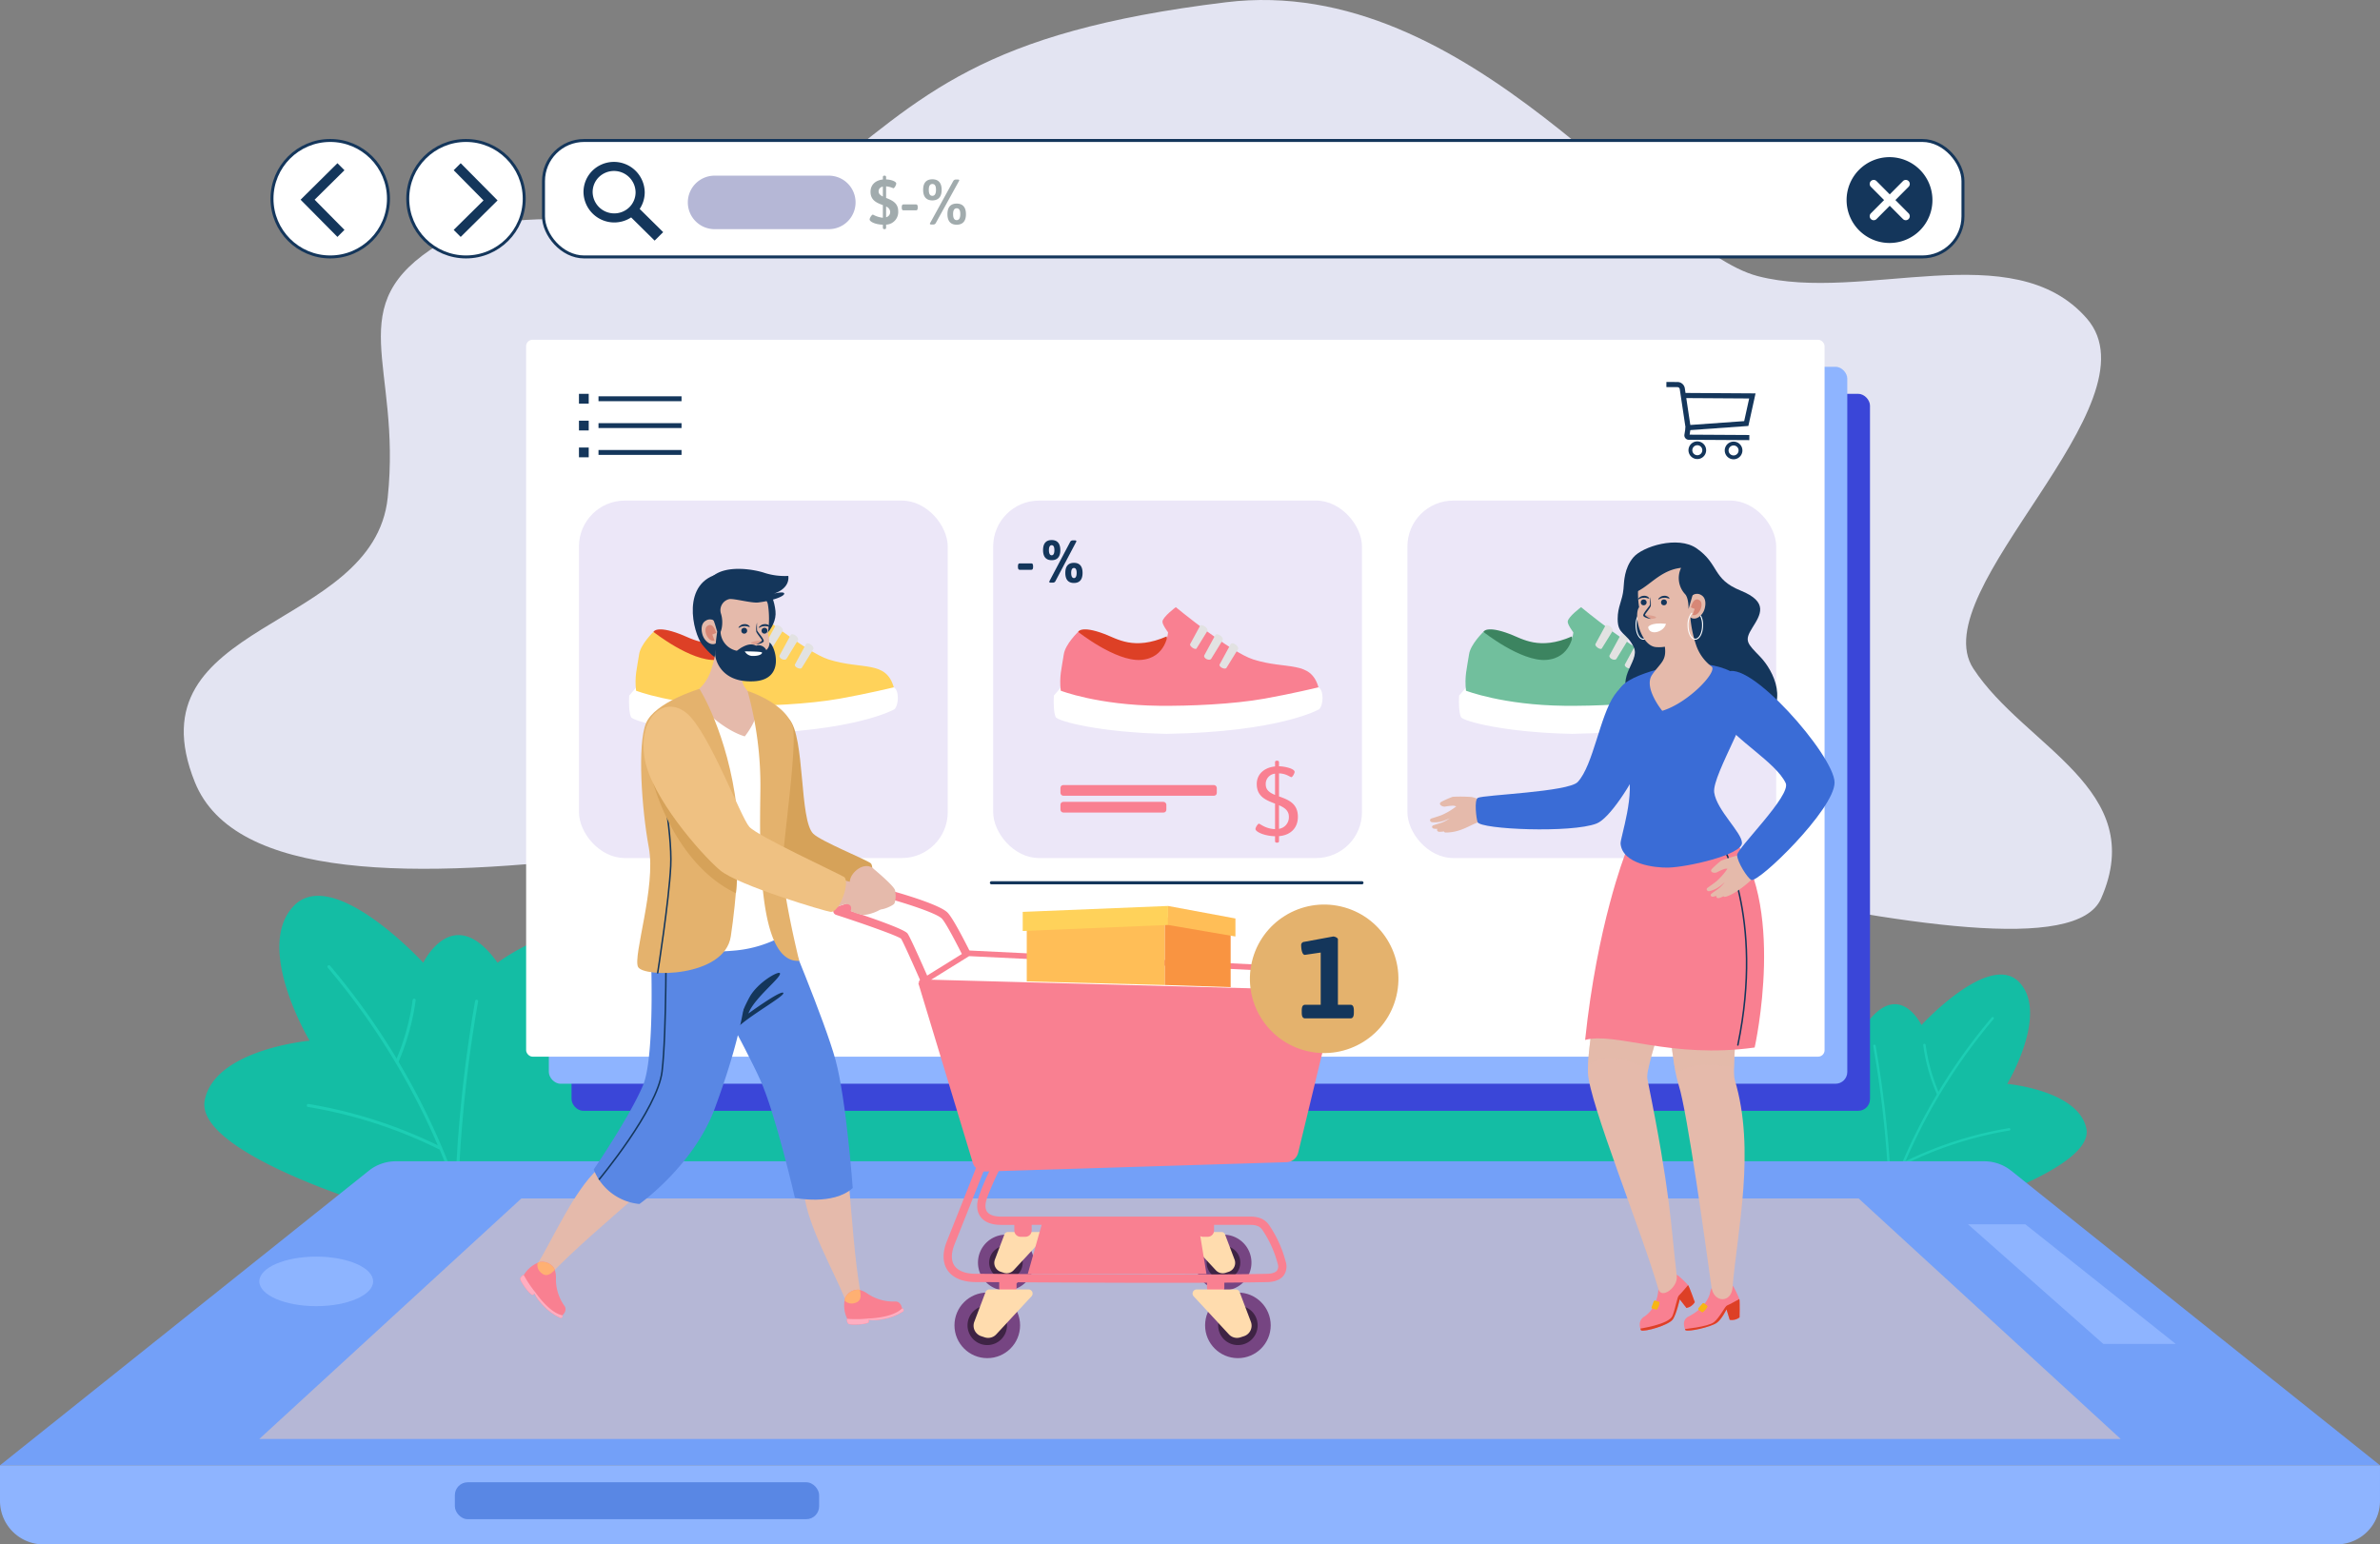 <svg xmlns="http://www.w3.org/2000/svg" xmlns:xlink="http://www.w3.org/1999/xlink" width="783.824" height="508.674" viewBox="0 0 783.824 508.674"><rect x="0" y="0" width="783.824" height="508.674" fill="#808080" stroke="none"/><defs><clipPath id="a"><path d="M289.945,377.774a9.818,9.818,0,0,0,.725,6.818c-.318.143-.079,1.445.494,1.721.674.326,5.548.246,6.538-.527a1.05,1.05,0,0,0-.032-.874s1.22.462,4.688-.192a17.629,17.629,0,0,0,6.674-2.514c.41-.259.125-1.184-.334-1.034,0,0-.3-2.407-2.311-2.276a15.135,15.135,0,0,1-9.194-2.689,7.606,7.606,0,0,0-2.743-1.192A4.674,4.674,0,0,0,289.945,377.774Z" transform="translate(-289.646 -375.011)" fill="#ed0c37"/></clipPath><clipPath id="b"><path d="M216.186,368.185a9.818,9.818,0,0,0-5.321,4.325c-.292-.188-1.254.722-1.174,1.352.095.743,2.819,4.786,4.007,5.195a1.049,1.049,0,0,0,.715-.5s.278,1.276,2.717,3.826a17.627,17.627,0,0,0,5.746,4.226c.439.2,1.061-.54.685-.845,0,0,1.856-1.561.648-3.178a15.146,15.146,0,0,1-2.758-9.172,7.592,7.592,0,0,0-.5-2.95A4.677,4.677,0,0,0,216.186,368.185Z" transform="translate(-209.685 -368.096)" fill="#ed0c37"/></clipPath><clipPath id="c"><path d="M498.745,371.749a37.643,37.643,0,0,1,3.186,3.066c.452.668,2.21,5.635,2.21,5.635a4.237,4.237,0,0,1-2.746,1.9l-2.212-2.847s-1.133,4.978-2.275,6.594c-1.381,1.953-9.3,4.207-10.485,3.613,0,0-1.456-2.9,1.026-4.493,4.583-2.938,4.7-9.1,4.7-9.1A4.314,4.314,0,0,1,498.745,371.749Z" transform="translate(-485.998 -371.059)" fill="#fd6141"/></clipPath><clipPath id="d"><path d="M513.278,374.764a37.542,37.542,0,0,1,1.888,4c.184.785.061,6.051.061,6.051a4.223,4.223,0,0,1-3.24.8l-1.057-3.448s-1.629,3.367-3.272,4.471c-1.986,1.334-9.057,2.972-10.247,2.387,0,0-1.63-3.154.993-4.5,6.569-3.369,7.151-8.025,7.151-8.025A4.315,4.315,0,0,1,513.278,374.764Z" transform="translate(-496.912 -373)" fill="#fd6141"/></clipPath></defs><g transform="translate(-81.289 -56.66)"><g transform="translate(148.574 351.721)"><path d="M751.562,354.542c-2.465-12.7-26.076-14.817-26.076-14.817S739.28,316.72,729.5,306.3s-32.263,14.049-32.263,14.049-7.423-15.461-18.463,0c0,0-18.4-14.048-34.306-6.828-11.365,5.159-9.689,18.782-7.8,26.15H324.216a7.7,7.7,0,0,0-1.006-1.576c-10.553-12.738-41.163-6.181-41.163-6.181s12.784-31.569-8.3-41.138-45.456,9.047-45.456,9.047c-14.627-20.486-24.463,0-24.463,0s-29.787-32.421-42.75-18.615S166.4,325.5,166.4,325.5s-31.282,2.8-34.549,19.632,54.122,34.3,54.122,34.3l524.742,1S754.027,367.244,751.562,354.542Z" transform="translate(-131.714 -277.788)" fill="#14bda4"/><g transform="translate(34.242 23.345)"><path d="M204.553,368.628a234.653,234.653,0,0,0-42.075-73.344" transform="translate(-155.67 -295.284)" fill="none" stroke="#1dceb4" stroke-linecap="round" stroke-linejoin="round" stroke-width="0.997"/><path d="M194,366.739a456.493,456.493,0,0,1,6.568-62.937" transform="translate(-145.131 -292.436)" fill="none" stroke="#1dceb4" stroke-linecap="round" stroke-linejoin="round" stroke-width="0.997"/><path d="M200.582,343.49a154.121,154.121,0,0,0-43.206-13.955" transform="translate(-157.376 -283.832)" fill="none" stroke="#1dceb4" stroke-linecap="round" stroke-linejoin="round" stroke-width="0.997"/><path d="M179.345,323.545a77.239,77.239,0,0,0,5.562-20.01" transform="translate(-150.031 -292.525)" fill="none" stroke="#1dceb4" stroke-linecap="round" stroke-linejoin="round" stroke-width="0.997"/></g><g transform="translate(550.04 40.313)"><path d="M547.864,366.721A187.842,187.842,0,0,1,581.55,308" transform="translate(-542.616 -308)" fill="none" stroke="#1dceb4" stroke-linecap="round" stroke-linejoin="round" stroke-width="0.798"/><path d="M549.188,365.208a365.5,365.5,0,0,0-5.257-50.389" transform="translate(-543.931 -305.72)" fill="none" stroke="#1dceb4" stroke-linecap="round" stroke-linejoin="round" stroke-width="0.798"/><path d="M551.27,346.594a123.416,123.416,0,0,1,34.591-11.172" transform="translate(-541.477 -298.832)" fill="none" stroke="#1dceb4" stroke-linecap="round" stroke-linejoin="round" stroke-width="0.798"/><path d="M560.721,330.626a61.834,61.834,0,0,1-4.453-16.02" transform="translate(-539.806 -305.791)" fill="none" stroke="#1dceb4" stroke-linecap="round" stroke-linejoin="round" stroke-width="0.798"/></g></g><g transform="translate(141.81 56.66)"><path d="M449.987,314.25c-79.911-1.257-293.625,64.9-319.7,0-21.487-53.481,58.853-49.38,63.523-93.662s-16.246-63.141,17.1-83.642,87.687,7.962,123.572-20.5,54.616-49.2,135.4-59.042,140.569,81.183,175.134,90.2,84.074-13.94,108.364,13.94S699.2,251.127,716.015,276.859,774,316.53,758.088,352.612,527.77,315.474,449.987,314.25Z" transform="translate(-126.646 -56.66)" fill="#e3e4f2"/></g><g transform="translate(254.562 168.561)"><rect width="427.629" height="236.132" rx="3.855" transform="translate(14.957 17.825)" fill="#3a46d8"/><rect width="427.629" height="236.132" rx="3.855" transform="translate(7.478 8.912)" fill="#8eb4ff"/><rect width="427.629" height="236.132" rx="2.124" fill="#fff"/><path d="M230.622,156.293H257.97v-1.608H230.622Zm-6.436.8H227.4v-3.217h-3.217Zm6.436,8.043H257.97v-1.608H230.622Zm-6.436.8H227.4v-3.217h-3.217Zm6.436,8.045H257.97v-1.609H230.622Zm-6.436.8H227.4v-3.218h-3.217Z" transform="translate(-206.785 -136.056)" fill="#14365b" fill-rule="evenodd"/><rect width="121.451" height="117.737" rx="15.112" transform="translate(17.401 52.976)" fill="#ece7f8"/><rect width="121.451" height="117.737" rx="15.112" transform="translate(153.822 52.976)" fill="#ece7f8"/><rect width="121.451" height="117.737" rx="15.112" transform="translate(290.244 52.976)" fill="#ece7f8"/><g transform="translate(375.526 13.905)"><path d="M499.025,166.9l-2.042-13.6a.758.758,0,0,0-.75-.65l-3.657-.023.011-1.688,3.657.023a2.44,2.44,0,0,1,2.409,2.088l.227,1.512,23.068.145-2.368,10.727Zm.109-10.648,1.328,8.855,17.74-1.266,1.647-7.458Z" transform="translate(-492.576 -150.943)" fill="#14365b"/><g transform="translate(5.924 14.929)"><path d="M518.406,166.364l-19.935-.116a1.462,1.462,0,0,1-1.436-1.7l.391-2.419,1.667.27-.35,2.16,19.674.115Z" transform="translate(-497.016 -162.131)" fill="#14365b"/></g><path d="M503.06,168.377a2.276,2.276,0,1,1-2.262-2.29A2.276,2.276,0,0,1,503.06,168.377Z" transform="translate(-490.593 -145.88)" fill="none" stroke="#14365b" stroke-miterlimit="10" stroke-width="1.265"/><path d="M512.01,168.434a2.276,2.276,0,1,1-2.26-2.291A2.276,2.276,0,0,1,512.01,168.434Z" transform="translate(-487.6 -145.861)" fill="none" stroke="#14365b" stroke-miterlimit="10" stroke-width="1.265"/></g><line x2="122.035" transform="translate(153.238 178.857)" stroke-width="1.024" stroke="#14365b" stroke-linecap="round" stroke-linejoin="round" fill="#fff"/><g transform="translate(173.744 88.083)"><path d="M347.388,212.834s.89-2.252,8.684.706c4.227,1.6,9.735,5.479,20.457.8,0,0,3.266,10.84-10.4,9.893S347.388,212.834,347.388,212.834Z" transform="translate(-339.337 -204.703)" fill="#dd4026"/><path d="M425.4,225.994l3.164.834c1.8.954,1.7,5.738.22,7.216,0,0-12.779,7.471-50.2,8.1-21.524-.414-35.91-4.094-36.576-5.556s-.725-4.732-.592-7.044l4.058-4.728Z" transform="translate(-341.354 -200.422)" fill="#fff"/><path d="M348.864,214.665s-4.218,4.046-4.717,7.38c-.719,4.79-1.528,7.165-1.011,12,0,0,12.136,4.732,32.357,4.968,9.98.116,24.3-.488,34.774-2.355,8.915-1.589,17.752-3.719,17.752-3.719-2.574-9.012-10.363-5.666-21.462-9.18-7.55-2.39-25.526-17.226-25.526-17.226s-4.166,3.093-4.391,4.681c-.143,1,1.84,3.612,1.84,3.612s-.5,8.52-9,9.086C361.2,224.463,348.864,214.665,348.864,214.665Z" transform="translate(-340.813 -206.535)" fill="#f98091"/><path d="M428.546,226.325a48.732,48.732,0,0,1-16.51,6.446c-10.014,1.941-26.372,2.589-36.565,2.2-11.267-.43-34.074-5.928-34.074-5.928" transform="translate(-341.34 -199.918)" fill="none"/><path d="M380.635,213.026l-3.472,5.61c-.476.662-2.557-.834-2.08-1.5l3.217-5.919C378.994,210.324,381.329,212.13,380.635,213.026Z" transform="translate(-330.101 -205.05)" fill="#e2e2e2"/><path d="M384.526,215.261l-3.649,5.949c-.444,1-2.779-.039-2.335-1.038l3.649-6.716C382.884,212.558,385.219,214.365,384.526,215.261Z" transform="translate(-328.94 -204.302)" fill="#e2e2e2"/><path d="M388.31,217.5l-3.695,5.978c-.394.843-2.683-.223-2.29-1.067l3.649-6.716C386.669,214.794,389,216.6,388.31,217.5Z" transform="translate(-327.671 -203.555)" fill="#e2e2e2"/></g><g transform="translate(33.881 88.083)"><path d="M242.57,212.834s.89-2.252,8.684.706c4.227,1.6,9.735,5.479,20.457.8,0,0,3.266,10.84-10.4,9.893S242.57,212.834,242.57,212.834Z" transform="translate(-234.519 -204.703)" fill="#dd4026"/><path d="M320.578,225.994l3.164.834c1.8.954,1.7,5.738.22,7.216,0,0-12.779,7.471-50.2,8.1-21.524-.414-35.91-4.094-36.574-5.556s-.726-4.732-.594-7.044l4.058-4.728Z" transform="translate(-236.536 -200.422)" fill="#fff"/><path d="M244.046,214.665s-4.218,4.046-4.717,7.38c-.719,4.79-1.528,7.165-1.011,12,0,0,12.136,4.732,32.357,4.968,9.98.116,24.3-.488,34.774-2.355,8.915-1.589,17.752-3.719,17.752-3.719-2.574-9.012-10.363-5.666-21.462-9.18-7.55-2.39-25.525-17.226-25.525-17.226s-4.167,3.093-4.393,4.681c-.143,1,1.84,3.612,1.84,3.612s-.5,8.52-9,9.086C256.381,224.463,244.046,214.665,244.046,214.665Z" transform="translate(-235.995 -206.535)" fill="#ffd25a"/><path d="M323.728,226.325a48.732,48.732,0,0,1-16.51,6.446c-10.013,1.941-26.372,2.589-36.565,2.2-11.267-.43-34.074-5.928-34.074-5.928" transform="translate(-236.522 -199.918)" fill="none"/><path d="M275.817,213.026l-3.472,5.61c-.476.662-2.557-.834-2.08-1.5l3.217-5.919C274.176,210.324,276.511,212.13,275.817,213.026Z" transform="translate(-225.283 -205.05)" fill="#e2e2e2"/><path d="M279.708,215.261l-3.649,5.949c-.444,1-2.779-.039-2.335-1.038l3.649-6.716C278.066,212.558,280.4,214.365,279.708,215.261Z" transform="translate(-224.122 -204.302)" fill="#e2e2e2"/><path d="M283.492,217.5l-3.695,5.978c-.394.843-2.683-.223-2.29-1.067l3.649-6.716C281.851,214.794,284.186,216.6,283.492,217.5Z" transform="translate(-222.853 -203.555)" fill="#e2e2e2"/><path d="M266.5,215.131a1.328,1.328,0,0,1,2.647.109L268.1,225.2c0,1.438-1.509,1.438-1.51,0Z" transform="translate(-226.518 -204.054)" fill="#e2e2e2"/></g><g transform="translate(307.212 88.083)"><path d="M447.412,212.834s.891-2.252,8.684.706c4.227,1.6,9.737,5.479,20.457.8,0,0,3.266,10.84-10.4,9.893S447.412,212.834,447.412,212.834Z" transform="translate(-439.362 -204.703)" fill="#3c8460"/><path d="M525.421,225.994l3.162.834c1.8.954,1.7,5.738.22,7.216,0,0-12.779,7.471-50.2,8.1-21.526-.414-35.911-4.094-36.576-5.556s-.725-4.732-.592-7.044l4.058-4.728Z" transform="translate(-441.379 -200.422)" fill="#fff"/><path d="M448.888,214.665s-4.216,4.046-4.717,7.38c-.718,4.79-1.528,7.165-1.012,12,0,0,12.136,4.732,32.357,4.968,9.981.116,24.3-.488,34.774-2.355,8.916-1.589,17.752-3.719,17.752-3.719-2.574-9.012-10.361-5.666-21.46-9.18-7.55-2.39-25.526-17.226-25.526-17.226s-4.167,3.093-4.393,4.681c-.143,1,1.84,3.612,1.84,3.612s-.5,8.52-9,9.086C461.223,224.463,448.888,214.665,448.888,214.665Z" transform="translate(-440.839 -206.535)" fill="#71bf9d"/><path d="M528.57,226.325a48.732,48.732,0,0,1-16.509,6.446c-10.014,1.941-26.372,2.589-36.566,2.2-11.267-.43-34.073-5.928-34.073-5.928" transform="translate(-441.365 -199.918)" fill="none"/><path d="M480.659,213.026l-3.472,5.61c-.476.662-2.555-.834-2.08-1.5l3.217-5.919C479.017,210.324,481.353,212.13,480.659,213.026Z" transform="translate(-430.126 -205.05)" fill="#e2e2e2"/><path d="M484.551,215.261,480.9,221.21c-.444,1-2.778-.039-2.334-1.038l3.648-6.716C482.908,212.558,485.244,214.365,484.551,215.261Z" transform="translate(-428.965 -204.302)" fill="#e2e2e2"/><path d="M488.334,217.5l-3.695,5.978c-.394.843-2.683-.223-2.29-1.067L486,215.691C486.693,214.794,489.028,216.6,488.334,217.5Z" transform="translate(-427.696 -203.555)" fill="#e2e2e2"/></g><g transform="translate(161.968 65.975)"><path d="M337.527,196.71v.137c0,.691-.171.987-.568.987H333.1c-.4,0-.567-.3-.567-.987v-.137c0-.691.169-.987.567-.987h3.863C337.357,195.723,337.527,196.019,337.527,196.71Z" transform="translate(-332.529 -188.041)" fill="#14365b"/><path d="M344.415,193.283c0,2.745-1.516,3.317-2.841,3.317s-2.841-.572-2.841-3.317,1.516-3.317,2.841-3.317S344.415,190.538,344.415,193.283Zm-3.749,0c0,.77.171,1.7.909,1.7s.89-.929.89-1.7-.152-1.62-.89-1.62S340.665,192.513,340.665,193.283Zm9.031-2.922a.813.813,0,0,1-.093.276l-6.76,12.8a.889.889,0,0,1-.834.552h-.833c-.264,0-.4-.119-.4-.256a.754.754,0,0,1,.095-.3l6.76-12.8a.887.887,0,0,1,.834-.552h.833C349.565,190.085,349.7,190.2,349.7,190.361Zm2.046,10.427c0,2.745-1.514,3.317-2.839,3.317s-2.841-.572-2.841-3.317,1.514-3.318,2.841-3.318S351.742,198.043,351.742,200.788Zm-3.748,0c0,.77.169,1.7.909,1.7s.89-.927.89-1.7-.152-1.62-.89-1.62S347.993,200.016,347.993,200.788Z" transform="translate(-330.455 -189.966)" fill="#14365b"/></g><g transform="translate(175.974 138.661)"><g transform="translate(64.226)"><path d="M398.908,244.961v1.3c1.856.032,5.145.781,5.145,1.856,0,.488-.717,1.725-1.042,1.725-.488,0-1.661-1.173-4.1-1.237v7.586c2.9,1.042,6.219,2.214,6.219,6.706,0,3.712-2.41,6.057-6.219,6.382v1.628c0,.358-.195.52-.651.52s-.651-.163-.651-.52v-1.6c-3.679-.1-6.446-1.5-6.446-2.376,0-.52.782-1.757,1.14-1.757.391,0,2.148,1.692,5.307,1.791v-8.4c-2.865-1.106-6.023-2.247-6.023-6.446,0-3.19,2.344-5.405,6.023-5.8v-1.368c0-.359.2-.522.651-.522S398.908,244.6,398.908,244.961Zm-4.362,7.292c0,1.856,1.334,2.735,3.06,3.452v-7A3.365,3.365,0,0,0,394.546,252.253Zm4.362,14.619a3.867,3.867,0,0,0,3.256-3.972c0-2.051-1.465-3.028-3.256-3.81Z" transform="translate(-391.159 -244.439)" fill="#f98091"/></g><rect width="51.489" height="3.524" rx="0.93" transform="translate(0 8.008)" fill="#f98091"/><rect width="34.879" height="3.524" rx="0.93" transform="translate(0 13.544)" fill="#f98091"/></g></g><g transform="translate(81.289 439.151)"><path d="M865.113,443.447H81.289L202.831,346.36a14.2,14.2,0,0,1,8.845-3.049h523.05a14.2,14.2,0,0,1,8.845,3.049Z" transform="translate(-81.289 -343.311)" fill="#73a0f8"/><path d="M758.307,431.7H145.295L231.6,352.481H672Z" transform="translate(-59.889 -340.245)" fill="#b5b7d6"/><path d="M0,0H783.823a0,0,0,0,1,0,0V11.731a14.316,14.316,0,0,1-14.316,14.316H14.316A14.316,14.316,0,0,1,0,11.731V0A0,0,0,0,1,0,0Z" transform="translate(0 100.136)" fill="#8eb4ff"/><rect width="119.967" height="12.155" rx="4.24" transform="translate(149.803 105.726)" fill="#5987e4"/><g transform="translate(648.137 20.754)"><path d="M567.023,358.865l44.545,39.386h23.85L585.91,358.865Z" transform="translate(-567.023 -358.865)" fill="#8eb4ff"/></g><ellipse cx="18.741" cy="8.158" rx="18.741" ry="8.158" transform="translate(85.406 31.398)" fill="#8db4ff"/></g><g transform="translate(170.868 101.961)"><g transform="translate(0 0.965)"><rect width="467.48" height="38.358" rx="13.382" transform="translate(89.417 0)" fill="#fff" stroke="#14365b" stroke-miterlimit="10" stroke-width="0.974"/><g transform="translate(196.825 11.591)"><path d="M301.354,100.544v.711c1.7.063,3.332.691,3.332,1.341,0,.482-.566,1.572-.965,1.572a7.311,7.311,0,0,0-2.367-.628v3.812c1.8.734,3.98,1.572,3.98,4.358a4.14,4.14,0,0,1-3.98,4.442v.963c0,.378-.167.524-.5.524-.4,0-.567-.147-.567-.524v-.942c-2.7-.084-4.357-1.069-4.357-1.719,0-.544.733-1.613,1.089-1.613a8.58,8.58,0,0,0,3.268,1.047v-4.168c-1.843-.693-4.064-1.488-4.064-4.379,0-2.493,1.824-3.814,4.064-4.064v-.733c0-.378.168-.524.524-.524C301.188,100.02,301.354,100.167,301.354,100.544Zm-2.471,4.65c0,.817.586,1.3,1.4,1.7v-3.248A1.551,1.551,0,0,0,298.883,105.195Zm2.471,8.528a1.769,1.769,0,0,0,1.341-1.76,1.964,1.964,0,0,0-1.341-1.76Z" transform="translate(-295.929 -100.02)" fill="#a1abad"/><path d="M309.117,108.018v.167c0,.63-.168.881-.544.881H304.4c-.376,0-.544-.251-.544-.881v-.167c0-.628.168-.9.544-.9h4.17C308.948,107.117,309.117,107.389,309.117,108.018Z" transform="translate(-293.278 -97.647)" fill="#a1abad"/><path d="M315.231,104.392c0,2.87-1.655,3.477-3.058,3.477s-3.038-.607-3.038-3.477,1.613-3.477,3.038-3.477C313.576,100.915,315.231,101.522,315.231,104.392Zm-4.231,0c0,.881.167,1.969,1.173,1.969s1.194-1.089,1.194-1.969-.147-1.927-1.194-1.927C311.166,102.466,311,103.513,311,104.392Zm10.036-3.142a.592.592,0,0,1-.105.252l-7.606,13.785a.916.916,0,0,1-.879.524h-.628c-.294,0-.462-.105-.462-.252a.65.65,0,0,1,.105-.272l7.584-13.785a.95.95,0,0,1,.9-.5h.628C320.867,101,321.035,101.1,321.035,101.25Zm2.2,11.146c0,2.892-1.655,3.479-3.058,3.479s-3.038-.587-3.038-3.479c0-2.87,1.613-3.477,3.038-3.477C321.579,108.918,323.234,109.526,323.234,112.4Zm-4.233,0c0,.881.168,1.97,1.174,1.97s1.194-1.089,1.194-1.97c0-.858-.147-1.927-1.194-1.927C319.17,110.469,319,111.538,319,112.4Z" transform="translate(-291.514 -99.721)" fill="#a1abad"/></g><path d="M297.489,117.64H259.867a8.81,8.81,0,0,1-8.811-8.811h0a8.81,8.81,0,0,1,8.811-8.809h37.622a8.81,8.81,0,0,1,8.809,8.809h0A8.81,8.81,0,0,1,297.489,117.64Z" transform="translate(-114.107 -88.429)" fill="#b5b7d6"/><circle cx="19.179" cy="19.179" r="19.179" transform="translate(0 0)" fill="#fff" stroke="#14365b" stroke-miterlimit="10" stroke-width="0.974"/><circle cx="19.179" cy="19.179" r="19.179" transform="translate(44.708)" fill="#fff" stroke="#14365b" stroke-miterlimit="10" stroke-width="0.974"/></g><path d="M167.616,96.947l-12.137,12.022,12.137,12.253,2.312-2.312-9.826-9.941,9.826-9.71Z" transform="translate(-146.063 -88.492)" fill="#14365b"/><path d="M195.578,121.222,207.716,109.2,195.578,96.947l-2.312,2.312,9.825,9.941-9.825,9.71Z" transform="translate(-133.429 -88.492)" fill="#14365b"/><path d="M251.546,119.759l-7.734-7.643a9.851,9.851,0,0,0,1.657-5.487,10.138,10.138,0,0,0-17.234-7.108,9.879,9.879,0,0,0-2.928,7.044,10.142,10.142,0,0,0,10.113,10.006h.041A10.122,10.122,0,0,0,241,114.906l7.73,7.642Zm-9.087-13.131a6.918,6.918,0,0,1-2.048,4.922,7.1,7.1,0,0,1-4.962,2.032h-.031a7.117,7.117,0,0,1-7.1-7.016,6.906,6.906,0,0,1,2.047-4.922,7.116,7.116,0,0,1,12.094,4.984Z" transform="translate(-122.717 -88.6)" fill="#14365b"/><path d="M549.367,109.585l-4.349,4.373a1.331,1.331,0,0,0,0,1.875,1.313,1.313,0,0,0,1.864,0l4.349-4.373,4.349,4.373a1.313,1.313,0,0,0,1.864,0,1.33,1.33,0,0,0,0-1.875l-4.349-4.373,4.349-4.373a1.33,1.33,0,0,0,0-1.875,1.315,1.315,0,0,0-1.864,0l-4.349,4.374-4.349-4.374a1.315,1.315,0,0,0-1.864,0,1.331,1.331,0,0,0,0,1.875Zm1.864,14.135a14.135,14.135,0,1,1,14.059-14.135A14.1,14.1,0,0,1,551.231,123.719Z" transform="translate(-18.446 -88.992)" fill="#14365b" fill-rule="evenodd"/></g><path d="M433.057,258.44" transform="translate(117.612 67.464)" fill="#ffb072"/><g transform="translate(252.614 244.027)"><g transform="translate(103.088 105.652)"><g transform="translate(0 0)"><g transform="translate(0 0.174)"><g transform="translate(47.683 112.605)"><path d="M341.069,370.622a9.2,9.2,0,1,1-9.195-9.2A9.195,9.195,0,0,1,341.069,370.622Z" transform="translate(-322.678 -360.56)" fill="#764582"/><circle cx="5.529" cy="5.529" r="5.529" transform="translate(3.667 4.533)" fill="#3e2344"/><path d="M326.9,369.833l3.153-8.316a1.148,1.148,0,0,1,1.073-.741h10.966a1.147,1.147,0,0,1,.842,1.927l-9.874,10.657a3.1,3.1,0,0,1-3.237.839l-.987-.323A3.1,3.1,0,0,1,326.9,369.833Z" transform="translate(-321.335 -360.777)" fill="#ffdcae"/></g><g transform="translate(115.828 112.605)"><path d="M376.379,370.622a9.2,9.2,0,1,0,9.195-9.2A9.195,9.195,0,0,0,376.379,370.622Z" transform="translate(-372.868 -360.56)" fill="#764582"/><path d="M379.126,369.7a5.53,5.53,0,1,0,5.53-5.529A5.531,5.531,0,0,0,379.126,369.7Z" transform="translate(-371.95 -359.641)" fill="#3e2344"/><path d="M390.09,369.833l-3.153-8.316a1.148,1.148,0,0,0-1.073-.741H374.9a1.147,1.147,0,0,0-.842,1.927l9.874,10.657a3.1,3.1,0,0,0,3.237.839l.987-.323A3.1,3.1,0,0,0,390.09,369.833Z" transform="translate(-373.748 -360.777)" fill="#ffdcae"/></g><path d="M319.771,313.62a1.361,1.361,0,0,1-1.252-.822c-3.117-7.213-8.309-18.973-9.24-20.445-1.393-1.011-11.888-4.75-21.394-7.835a1.362,1.362,0,0,1,0-2.591l16.89-5.473a1.383,1.383,0,0,1,.779-.019c1.616.44,15.873,4.39,18.94,7.24,2.437,2.263,9.621,17.248,11.036,20.227a1.363,1.363,0,0,1-2.462,1.169c-3.19-6.718-8.843-17.926-10.429-19.4-1.9-1.764-11.514-4.869-17.412-6.5L292.7,283.231c8.724,2.9,17.747,6.13,18.713,7.42,1.132,1.508,8.2,17.814,9.607,21.067a1.364,1.364,0,0,1-1.25,1.9Z" transform="translate(-286.943 -276.388)" fill="#f98091"/><path d="M308.778,301.513l15.377-9.548,118.577,5.8,2.72,7.434Z" transform="translate(-279.643 -271.179)" fill="#fff" stroke="#f98091" stroke-linecap="round" stroke-linejoin="round" stroke-width="1.854"/><path d="M307.937,299.3l17.944,59.184a4.1,4.1,0,0,0,4.051,2.909l99.259-3.07a4.1,4.1,0,0,0,3.859-3.134l12.682-52.444Z" transform="translate(-279.924 -268.726)" fill="#f98091"/><path d="M426.859,376.369a38.6,38.6,0,0,0-5.516-12.152c-.938-1.273-2.477-2.734-6.079-2.734H333.071c-1.294,0-3.612-.215-4.594-1.652-.921-1.349-.394-3.477.211-5.026a93.6,93.6,0,0,1,4.608-10.177l-3.212.268a74.459,74.459,0,0,0-3.935,8.919c-1.225,3.142-1.2,5.683.079,7.554s3.636,2.839,6.844,2.839h4.4v1.844a2.071,2.071,0,0,0,2.071,2.071h1.575a2.071,2.071,0,0,0,2.071-2.071v-1.844h54.347v1.844a2.071,2.071,0,0,0,2.071,2.071h1.575a2.071,2.071,0,0,0,2.071-2.071v-1.844h12.01c2.481,0,3.305.838,3.884,1.624a36.161,36.161,0,0,1,5.069,11.2,2.537,2.537,0,0,1-.2,2.184c-.743.975-2.623,1.093-3.182,1.1-19.045.427-60.12.192-82.188.067-6.56-.039-11.529-.067-13.9-.067-3.345,0-5.836-.958-7.012-2.7-1.133-1.676-1.1-4.132.093-7.109,2.627-6.546,10.349-26.044,10.349-26.044l-2.533-1s-7.721,19.491-10.345,26.033c-1.954,4.869-.982,7.935.179,9.649,1.7,2.513,4.99,3.9,9.268,3.9,1.553,0,4.242.012,7.749.031v1.784a2.071,2.071,0,0,0,2.072,2.071h1.573a2.072,2.072,0,0,0,2.072-2.071v-1.337l.406-.412c12.576.072,31.32.179,48.657.179,4.706,0,9.3-.008,13.65-.027v1.6a2.071,2.071,0,0,0,2.072,2.071h1.573a2.07,2.07,0,0,0,2.071-2.071v-1.629c5.444-.039,10.317-.1,14.249-.185,1.378-.032,3.9-.355,5.288-2.176A5.07,5.07,0,0,0,426.859,376.369Z" transform="translate(-277.833 -253.961)" fill="#f98091"/><path d="M334.949,375.434l4.834-17.106H391.03l2.793,17.106Z" transform="translate(-270.892 -248.991)" fill="#f98091"/><g transform="translate(39.93 131.51)"><circle cx="10.804" cy="10.804" r="10.804" transform="translate(0 1.019)" fill="#764582"/><path d="M333.09,385.433a6.5,6.5,0,1,1-6.5-6.5A6.5,6.5,0,0,1,333.09,385.433Z" transform="translate(-315.789 -373.61)" fill="#3e2344"/><path d="M321.824,385.586l3.7-9.771a1.348,1.348,0,0,1,1.261-.87h12.883a1.347,1.347,0,0,1,.989,2.263l-11.6,12.523a3.641,3.641,0,0,1-3.8.986l-1.161-.38A3.64,3.64,0,0,1,321.824,385.586Z" transform="translate(-315.291 -374.945)" fill="#ffdcae"/></g><g transform="translate(118.347 131.51)"><circle cx="10.804" cy="10.804" r="10.804" transform="translate(4.124 1.019)" fill="#764582"/><path d="M381.955,385.433a6.5,6.5,0,1,0,6.5-6.5A6.5,6.5,0,0,0,381.955,385.433Z" transform="translate(-373.523 -373.61)" fill="#3e2344"/><path d="M394.836,385.586l-3.706-9.771a1.344,1.344,0,0,0-1.26-.87H376.986a1.347,1.347,0,0,0-.989,2.263l11.6,12.523a3.643,3.643,0,0,0,3.8.986l1.16-.38A3.64,3.64,0,0,0,394.836,385.586Z" transform="translate(-375.636 -374.945)" fill="#ffdcae"/></g></g><g transform="translate(132.3)"><circle cx="24.447" cy="24.447" r="24.447" transform="matrix(0.228, -0.974, 0.974, 0.228, 0, 47.606)" fill="#e4b26d"/><g transform="translate(21.81 15.435)"><path d="M414.542,288.744V310.31h4.1c.8,0,1.15.574,1.15,1.915v.651c0,1.34-.346,1.915-1.15,1.915H403.779c-.8,0-1.149-.575-1.149-1.915v-.651c0-1.341.344-1.915,1.149-1.915h5.095v-17.2l-5.209.767c-1,0-1.226-2.146-1.226-3.218a1.05,1.05,0,0,1,1-1.073l9.538-1.761C413.585,287.825,414.542,288.284,414.542,288.744Z" transform="translate(-402.438 -287.825)" fill="#14365b"/></g></g></g><g transform="translate(62.408 5.375)"><path d="M334.709,284.974v19.258l45.477,1.184V283Z" transform="translate(-333.381 -279.378)" fill="#ffbe57"/><path d="M368.79,283v22.414l21.674.694V286.92Z" transform="translate(-321.986 -279.378)" fill="#f99441"/><path d="M333.714,282.238l47.862-1.952v6.259l-47.862,1.992Z" transform="translate(-333.714 -280.286)" fill="#ffd25a"/><path d="M369.583,286.545l22.191,3.8v-5.935l-22.191-4.125Z" transform="translate(-321.721 -280.286)" fill="#ffbe57"/></g></g><g transform="translate(58.179 112.165)"><g transform="translate(35.236 83.121)"><path d="M279.743,353.7c1.062,10.572,9.948,26.04,13.4,34.668,1.016,2.541,5.826,1.121,5.281-1.561-1.852-9.136-3.124-27.641-3.97-37.079C293.457,338.619,278.732,343.642,279.743,353.7Z" transform="translate(-279.694 -343.431)" fill="#e5baab"/><g transform="translate(13.279 42.138)"><path d="M289.945,377.774a9.818,9.818,0,0,0,.725,6.818c-.318.143-.079,1.445.494,1.721.674.326,5.548.246,6.538-.527a1.05,1.05,0,0,0-.032-.874s1.22.462,4.688-.192a17.629,17.629,0,0,0,6.674-2.514c.41-.259.125-1.184-.334-1.034,0,0-.3-2.407-2.311-2.276a15.135,15.135,0,0,1-9.194-2.689,7.606,7.606,0,0,0-2.743-1.192A4.674,4.674,0,0,0,289.945,377.774Z" transform="translate(-289.646 -375.011)" fill="#f98091"/><g clip-path="url(#a)"><path d="M290.751,383.389a38.839,38.839,0,0,0,7.013-.109s7.9-.139,11.015-3.311,5.8.207,5.8.207l-12.934,10.3-8.448-.662-3.773-3.184S289.115,383.2,290.751,383.389Z" transform="translate(-289.727 -373.807)" fill="#ffaec1"/><path d="M289.527,378.284a3.27,3.27,0,0,0,3.46,1.482c2.326-.492,2.562-1.921,2.035-4.409S287.084,374.513,289.527,378.284Z" transform="translate(-289.85 -375.291)" fill="#ffb072"/></g></g></g><path d="M253.988,298.877s15.2,27.337,20.217,38.509,11.371,38.763,11.371,38.763,12.5,2.629,19.042-3.233c0,0-2.1-29.111-5.663-42.185s-17.116-45.166-17.116-45.166C276.4,274.042,248.546,287.355,253.988,298.877Z" transform="translate(-253.287 -281.138)" fill="#5987e4"/><path d="M263.129,315.025a51.64,51.64,0,0,1,4.293-10.372c2.679-4.688,9.147-8.368,9.857-7.8,1.221.982-8.43,8.149-10.3,13.323,0,0,10.743-7.814,11.49-6.784C279.168,304.358,267.356,310.806,263.129,315.025Z" transform="translate(-249.996 -275.902)" fill="#14365b"/></g><g transform="translate(69.366 47.129)"><path d="M262.014,247.788c2.509,11.554,6.4,26.951,14.975,34.467s27.2,11.688,28.081,11.688c2.074.478,4.3-10.467,2.651-11.732s-16.29-7.179-18.889-9.687c-4.648-4.482-2.667-31.78-7.93-37.735S259.091,234.321,262.014,247.788Z" transform="translate(-261.671 -232.399)" fill="#d6a259"/><path d="M299,271.466s6.528,5.424,6.915,6.9.231,3.911-.3,4.529-4.521,2.615-6.045,1.569a26.691,26.691,0,0,1-3.623-3.431l.719-2.67s-.49,1.829-4.445-.65S295.245,267.718,299,271.466Z" transform="translate(-251.85 -219.681)" fill="#e5baab"/></g><g transform="translate(0 112.417)"><g transform="translate(0 82.868)"><path d="M233.9,345.857c-7.873,7.136-15.037,23.472-19.93,31.372-1.44,2.327,2.559,5.352,4.394,3.321,6.25-6.917,20.379-18.933,27.47-25.219C254.184,347.928,241.4,339.066,233.9,345.857Z" transform="translate(-208.354 -343.431)" fill="#e5baab"/><g transform="translate(0 32.911)"><path d="M216.186,368.185a9.818,9.818,0,0,0-5.321,4.325c-.292-.188-1.254.722-1.174,1.352.095.743,2.819,4.786,4.007,5.195a1.049,1.049,0,0,0,.715-.5s.278,1.276,2.717,3.826a17.627,17.627,0,0,0,5.746,4.226c.439.2,1.061-.54.685-.845,0,0,1.856-1.561.648-3.178a15.146,15.146,0,0,1-2.758-9.172,7.592,7.592,0,0,0-.5-2.95A4.677,4.677,0,0,0,216.186,368.185Z" transform="translate(-209.685 -368.096)" fill="#f98091"/><g clip-path="url(#b)"><path d="M211.584,371.534a38.819,38.819,0,0,0,3.916,5.82s4.423,6.549,8.779,7.428,2.99,4.977,2.99,4.977l-15.685-5.228-4.051-7.443.611-4.9S210.85,370.06,211.584,371.534Z" transform="translate(-210.405 -367.12)" fill="#ffaec1"/><path d="M214.238,368.247a3.272,3.272,0,0,0,.643,3.709c1.68,1.68,3.008,1.1,4.8-.7S216.068,364.142,214.238,368.247Z" transform="translate(-208.269 -368.553)" fill="#ffb072"/></g></g></g><g transform="translate(24.203)"><path d="M246.407,288.558s2.106,40.084-2.394,50.582-16.19,27.586-16.19,27.586A17.992,17.992,0,0,0,242.885,378.1s17.875-12.59,24.888-31.657,12.892-40.053,10.053-55.6C276.23,282.109,248.664,275.785,246.407,288.558Z" transform="translate(-227.824 -281.327)" fill="#5987e4"/><path d="M251.2,286.469s.256,33.377-1.3,46.292c-1.512,12.535-20.774,35.6-20.774,35.6" transform="translate(-227.39 -279.608)" fill="none" stroke="#14365b" stroke-miterlimit="10" stroke-width="0.499"/></g></g><g transform="translate(38.546)"><g transform="translate(2.035)"><path d="M287.176,238.072c3.086,6.143-2.422,29.465-2.422,39.653,0,8.285,1.36,22.138,2.587,27.366a3.25,3.25,0,0,1-1.528,3.549,40.1,40.1,0,0,1-15.026,4.653c-15.087,1.45-22.376-1.193-25.8-2.491a4.188,4.188,0,0,1-2.667-4.541c.762-5.095,2.91-17.557,1.07-29.022-2.407-15-6.337-35.409.7-41.708s20.218-10.217,20.218-10.217S283.362,230.485,287.176,238.072Z" transform="translate(-240.098 -187.638)" fill="#fff"/><g transform="translate(16.245)"><path d="M263.42,228.109s-3.384-.564-8.026-6.331c-3.042-3.782-7.274-20.885,6.142-23.474s17.367,6.48,17.98,12.408-6.043,10.818-9.055,12.957S263.42,228.109,263.42,228.109Z" transform="translate(-252.272 -196.821)" fill="#14365b"/><path d="M260,215.363a39.5,39.5,0,0,1-1.937,9.223,14.8,14.8,0,0,1-5.1,7c-1.931,1.717,7.709,11.956,16.29,14.552,0,0,6.225-7.582,3.371-11.808s-5.115-4.6-4.092-10.241c.89-4.918,1.422-7.646,1.422-7.646Z" transform="translate(-252.124 -190.965)" fill="#e5baab"/><g transform="translate(2.921)"><g transform="translate(0 6.542)"><path d="M259.419,219.837s-.432,3.831,1.112,5.472,4.306,5.607,10.607,5.145c8.414-.614,5.147-13.968,5.147-13.968a29.623,29.623,0,0,0,0-9.358c-.879-4.219-9.211-6.43-15.995-4.363,0,0-1.948,1.853-1.2,10.145a2.533,2.533,0,0,0-3.22-.432c-1.494.814-1.652,2.741-1.145,4.557C255.331,219.214,257.6,221.091,259.419,219.837Z" transform="translate(-254.462 -201.981)" fill="#e5baab" fill-rule="evenodd"/><path d="M258.4,216.045l-.741-1.971,1.264-.523s-.821-3.684-2.874-2.326C254.362,212.341,256.292,216.795,258.4,216.045Z" transform="translate(-254.146 -198.991)" fill="#d78776"/></g><path d="M258.5,212.563a52.546,52.546,0,0,0-.7,7.491c.125,2.311,2.4,9.5,12.942,8.864,10.465-.638,6.717-11.98,4.945-12.758a3.126,3.126,0,0,1-1.045,2.5,2.789,2.789,0,0,0-3.375-1.453c-1.5-.847-3.217-.322-5.025.757l-1.3.913a6.652,6.652,0,0,1-5.355-6.175Z" transform="translate(-253.351 -191.902)" fill="#14365b"/><path d="M265.113,217.444s5.532,0,5.664.375-.659,1.129-2.833,1.129A2.963,2.963,0,0,1,265.113,217.444Z" transform="translate(-250.9 -190.27)" fill="#fff"/><g transform="translate(12.162 18.198)"><ellipse cx="0.967" cy="0.967" rx="0.967" ry="0.967" transform="translate(0.9 1.211)" fill="#14365b"/><path d="M298.4,218.684c.108.107.753-.538,1.828-.538.967-.107,1.827.43,1.827.215,0-.107-.107-.322-.43-.537a2.106,2.106,0,0,0-1.5-.322,2.132,2.132,0,0,0-1.4.645C298.4,218.362,298.3,218.684,298.4,218.684Z" transform="translate(-298.362 -217.473)" fill="#14365b"/></g><g transform="translate(18.834 18.198)"><ellipse cx="0.967" cy="0.967" rx="0.967" ry="0.967" transform="translate(0.9 1.211)" fill="#14365b"/><path d="M298.4,218.684c.108.107.753-.538,1.828-.538.967-.107,1.827.43,1.827.215,0-.107-.107-.322-.43-.537a2.106,2.106,0,0,0-1.5-.322,2.132,2.132,0,0,0-1.4.645C298.4,218.362,298.3,218.684,298.4,218.684Z" transform="translate(-298.362 -217.473)" fill="#14365b"/></g><g transform="translate(16.25 17.714)"><path d="M268.329,216.068s-1.729-.059-1.689-.532,3.659-.994,3.859-.652S269.107,215.851,268.329,216.068Z" transform="translate(-266.639 -208.876)" fill="#d78776" opacity="0.5"/><path d="M268.21,210.354a8.724,8.724,0,0,0-.247,2.948c.26.781,1.847,2.539,1.881,2.91s-1.8,1.28-1.933,1.334,2.611-.367,2.53-1.22-2.12-2.99-2.194-3.409S268.21,210.354,268.21,210.354Z" transform="translate(-266.222 -210.354)" fill="#14365b"/></g><path d="M260.187,218.377c.538-.363,1.42-3.491.482-6.5a3.748,3.748,0,0,1,2.785-4.853c1.716-.187,7.28,1.392,9.481,1.122,4.824-.592,8.561-2.016,8.553-2.906s-3.539.033-3.539.033,5.377-1.372,4.89-5.871a22.043,22.043,0,0,1-7.652-.941c-3.611-1.237-12.256-2.673-16.854.742-3.009,2.234-5.145,9.517-1.16,13.219C258.989,214.111,259.159,219.072,260.187,218.377Z" transform="translate(-254.285 -197.079)" fill="#14365b"/></g></g></g><path d="M265.79,227.208a116.456,116.456,0,0,1,4.234,32.928c-.25,18.633-1.006,56.855,12.784,55.968,0,0-5.812-23.48-5.457-32.011s4.973-39.88,3.276-45.252C278.17,231.059,265.79,227.208,265.79,227.208Z" transform="translate(-229.473 -187.005)" fill="#e4b26d"/><g transform="translate(0 39.53)"><path d="M259.063,226.7s9.3,14.548,12.276,39.206c1.421,11.754-.172,30.382-1.947,42.276-2.043,13.693-28.846,13.672-30.566,10.081s5.958-26.333,3.565-39.256-3.807-34.024-.949-40.964S259.063,226.7,259.063,226.7Z" transform="translate(-238.573 -226.704)" fill="#e4b26d"/><path d="M243.931,245.221s4.561,22,3.979,33.647-4.294,35.175-4.294,35.175" transform="translate(-236.887 -220.513)" fill="none" stroke="#14365b" stroke-linecap="round" stroke-linejoin="round" stroke-width="0.499"/><path d="M241.749,237.574a21.9,21.9,0,0,0-1.213,5.754c2.513,19.189,13.306,40.695,29.883,48.415.547-6.234.877-12.814.787-18.72-11.107-11.062-19.6-25.441-26.1-39.614A11.244,11.244,0,0,0,241.749,237.574Z" transform="translate(-237.917 -224.462)" fill="#d6a259"/></g></g><g transform="translate(40.616 45.389)"><path d="M291.479,274.118s8.264,1.933,9.271,3.081,2.7,5.076,2.5,5.867-4.57,2.517-6.4,2.262a14.136,14.136,0,0,1-3.823-1.286c.274-.974.2-1.849-.814-2.164-1.073-.334-2.212.246-4.082,1.086C283.87,284.879,286.443,272.445,291.479,274.118Z" transform="translate(-224.793 -216.762)" fill="#e5baab"/><path d="M240.549,248.455c2.222,12.315,17.97,30.683,24.709,36.465,5.907,5.068,35.077,13.669,36.364,13.737,2.989.637,6.792-10.122,4.47-11.513s-28.321-13.353-31.138-16.483-13.141-30.938-20.474-37.288S238.041,234.556,240.549,248.455Z" transform="translate(-240.124 -231.095)" fill="#efc182"/></g></g><g transform="translate(552.255 235.341)"><g transform="translate(51.076 84.105)"><g transform="translate(0.922 8.54)"><g transform="translate(17.058 148.192)"><path d="M498.745,371.749a37.643,37.643,0,0,1,3.186,3.066c.452.668,2.21,5.635,2.21,5.635a4.237,4.237,0,0,1-2.746,1.9l-2.212-2.847s-1.133,4.978-2.275,6.594c-1.381,1.953-9.3,4.207-10.485,3.613,0,0-1.456-2.9,1.026-4.493,4.583-2.938,4.7-9.1,4.7-9.1A4.314,4.314,0,0,1,498.745,371.749Z" transform="translate(-485.998 -371.059)" fill="#f98091"/><g clip-path="url(#c)"><path d="M485.617,388.329c.14-.073,10.134-1.418,11.315-4.367.925-2.307,1.538-6.2,2.074-6.653s3.053-3.435,3.053-3.435l4,6.964L491.01,393.5Z" transform="translate(-486.126 -370.118)" fill="#dd4026"/></g><path d="M489.3,380.41l1.365.29a4.633,4.633,0,0,0,.879-2.526l-1.332-.466a.469.469,0,0,0-.6.28l-.66,1.8A.469.469,0,0,0,489.3,380.41Z" transform="translate(-485.017 -368.845)" fill="#f7b614"/></g><path d="M485.458,271.01c-.032-.478-12.686,55.865-12.232,71.014.283,9.438,17.926,52.871,23.192,71.222,1.01,3.521,6.486-.611,6.057-4.265-2.064-17.569-1.935-26.812-9.69-64.991-1.208-5.946,20.13-59.241,18.442-71.726S492.123,252.981,485.458,271.01Z" transform="translate(-473.214 -260)" fill="#e5baab"/><path d="M511.217,272.264c-1.688-12.487-19.1-19.283-25.769-1.254-.031-.455-11.483,50.514-12.207,68.519,5.69-4.319,13.254-2.044,19.8,1.394C495.556,327.924,512.74,283.519,511.217,272.264Z" transform="translate(-473.205 -260)" fill="#e5baab" opacity="0.5"/></g><g transform="translate(25.651 8.337)"><g transform="translate(6.892 150.983)"><path d="M513.278,374.764a37.542,37.542,0,0,1,1.888,4c.184.785.061,6.051.061,6.051a4.223,4.223,0,0,1-3.24.8l-1.057-3.448s-1.629,3.367-3.272,4.471c-1.986,1.334-9.057,2.972-10.247,2.387,0,0-1.63-3.154.993-4.5,6.569-3.369,7.151-8.025,7.151-8.025A4.315,4.315,0,0,1,513.278,374.764Z" transform="translate(-496.912 -373)" fill="#f98091"/><g clip-path="url(#d)"><path d="M496.682,387.265c.157-.019,8.24-.789,10.182-2.339s3.641-5.248,4.3-5.483,4.074-2.124,4.074-2.124l1.262,7.93-18.566,6.486Z" transform="translate(-496.988 -371.555)" fill="#dd4026"/></g><path d="M500.649,380.627l1.173.758a4.638,4.638,0,0,0,1.72-2.048l-1.079-.91a.467.467,0,0,0-.655.051l-1.258,1.449A.468.468,0,0,0,500.649,380.627Z" transform="translate(-495.734 -371.222)" fill="#f7b614"/></g><path d="M491.755,274.694c-.1,4.9.655,57.214,5.185,71.533,2.823,8.921,8.749,51.749,10.756,66.381.732,5.339,6.525,5.339,6.945.239,1.564-18.949,7.69-45.305.735-68.461-1.737-5.784,6.317-65.5,1.326-76.88S492.122,256.559,491.755,274.694Z" transform="translate(-491.747 -259.848)" fill="#e5baab"/><path d="M515.131,340.511c.16-14.774,6-62.913,1.572-73-4.99-11.374-24.581-10.947-24.948,7.188-.091,4.514.543,49.179,4.179,67.422C501.592,338.92,508.743,338.653,515.131,340.511Z" transform="translate(-491.747 -259.848)" fill="#e5baab" opacity="0.5"/></g><path d="M486.251,267.018l-.562,5.141s-9.2,23.324-13.166,61.185c9.814-2.723,28.347,6.345,55.833,2.486,0,0,10.874-48.484-8.041-70.053S487.246,255.6,486.251,267.018Z" transform="translate(-472.523 -253.6)" fill="#f98091"/><path d="M506.074,264.667s14.384,23.931,5.535,66.636" transform="translate(-461.305 -249.9)" fill="none" stroke="#14365b" stroke-linecap="round" stroke-miterlimit="10" stroke-width="0.499"/></g><g transform="translate(0 44.646)"><path d="M447.919,253.438a47.744,47.744,0,0,0-6.21-.073,31.129,31.129,0,0,0-3.588,1.573c-1.44.723-.036,1.756,1.054,1.661a18.609,18.609,0,0,1,2.757-.315,5.094,5.094,0,0,1,.937.239,22.056,22.056,0,0,1-4.758,2.85c-1.023.394-1.948.666-3.429,1.14-.661.212-.552,1.084.2,1.224a9.068,9.068,0,0,0,3.964-.5c.636-.242,1.28-.507,1.868-.781a13.886,13.886,0,0,1-2.034,1.168c-.97.442-1.948.622-3.367,1.144-.65.24-.474,1,.284,1.106a7.6,7.6,0,0,0,1.077.056c-.267.346-.077.886.524.965a7.3,7.3,0,0,0,1.607-.131.63.63,0,0,0,.571.367c5.3.016,8.468-2.878,11.371-3.553C455.377,256.9,451.377,254.1,447.919,253.438Z" transform="translate(-434.245 -214.252)" fill="#e5baab"/><path d="M505.835,225.427c-3.6-2.046-9.755-2.718-14.6,4.189s-6.985,23.155-12.125,28.652c-3.066,3.277-30.9,4.225-32.876,5.219-1.289.647-.519,6.84-.1,7.989.885,2.406,31.013,3.692,39.21.462S513.572,229.818,505.835,225.427Z" transform="translate(-430.476 -224.029)" fill="#3a6cd6"/></g><path d="M482.471,205.855c.222-2.519.208-6.709,3.212-10.344s14.712-7.278,20.848-3.028c7.543,5.223,5.08,10.113,14.484,13.907s6.56,8,3.872,12.3-1.743,5.009,2.606,9.514,10.114,15.727,0,22.127-32.018,2.214-40.792-6.243,1.581-14.024-.855-19.064-5.295-3.928-5.295-9.284C480.551,211.636,482.13,209.741,482.471,205.855Z" transform="translate(-418.763 -190.569)" fill="#14365b"/><path d="M501.381,220.631s-19.95,3.327-20.617,9.415c-.279,2.551,3.2,7.7,2.3,10.31-1.312,3.82-3.4,6.038.454,15.107,3.117,7.332-2.234,22.506-2.071,24.313.607,6.753,11.315,7.989,15.708,7.883,6.262-.149,24.27-4.179,24.27-8.125,0-3.42-8.34-10.77-9.148-16.631s14.45-29.358,11.421-34.476C517.836,218.524,501.381,220.631,501.381,220.631Z" transform="translate(-418.697 -180.581)" fill="#3a6cd6"/><g transform="translate(91.112 42.308)"><path d="M513.24,267.745a47.862,47.862,0,0,0-5.935,1.829,31.6,31.6,0,0,0-2.936,2.594c-1.149,1.129.5,1.684,1.512,1.26a18.685,18.685,0,0,1,2.529-1.142,5.067,5.067,0,0,1,.965-.059,22,22,0,0,1-3.659,4.168c-.854.687-1.652,1.229-2.916,2.134-.564.4-.195,1.2.564,1.1a9.083,9.083,0,0,0,3.621-1.691c.532-.424,1.063-.874,1.54-1.314a13.811,13.811,0,0,1-1.579,1.733c-.789.718-1.665,1.189-2.855,2.119-.546.427-.145,1.1.608.966a7.863,7.863,0,0,0,1.044-.276c-.149.411.2.867.793.758a7.14,7.14,0,0,0,1.49-.615.677.677,0,0,0,.656.175c3.142-.722,8.521-5.235,9.739-6.861C521.4,268.765,516.734,267.318,513.24,267.745Z" transform="translate(-502.527 -207.097)" fill="#e5baab"/><path d="M508.265,222.911c-3.224,2.6-6.1,8.078-1.457,15.122S524.691,252.4,527.922,259.2c1.926,4.054-15.955,21.442-15.99,23.658s3.365,7.614,4.666,8.245c2.307,1.118,27.425-23.262,27.425-32.072S515.187,217.322,508.265,222.911Z" transform="translate(-501.909 -222.276)" fill="#3a6cd6"/></g><path d="M501.841,209.052a39.423,39.423,0,0,0,1.937,9.223,14.8,14.8,0,0,0,5.1,7c1.931,1.717-7.707,11.956-16.29,14.552,0,0-6.223-7.582-3.369-11.808s5.115-4.6,4.092-10.241c-.891-4.918-1.422-7.646-1.422-7.646Z" transform="translate(-416.115 -184.39)" fill="#e5baab"/><g transform="translate(67.695 6.805)"><g transform="translate(0 16.336)"><path d="M489.75,212.055c0,2.423-1,4.4-2.219,4.4s-2.219-1.972-2.219-4.4a5.947,5.947,0,0,1,1.135-3.812c.208-.268-.057-.474-.266-.206a6.261,6.261,0,0,0-1.2,4.018c0,2.651,1.122,4.728,2.553,4.728s2.551-2.076,2.551-4.728a6.425,6.425,0,0,0-.713-3.305c-.055.064-.192.173-.252.24A6.793,6.793,0,0,1,489.75,212.055Z" transform="translate(-484.978 -207.912)" fill="#fff"/></g><g transform="translate(0.513)"><path d="M502.881,213.526s-1.392,10.537-11.293,9.791c-4.972-.375-7.514-10.579-5.574-13.143a29.616,29.616,0,0,1,0-9.356c.881-4.221,9.212-6.43,16-4.365,0,0,1.948,1.855,1.2,10.146a2.533,2.533,0,0,1,3.22-.434c1.493.814,1.651,2.741,1.143,4.558C506.968,212.9,504.7,214.779,502.881,213.526Z" transform="translate(-485.362 -195.669)" fill="#e5baab" fill-rule="evenodd"/><path d="M499.148,209.734l.739-1.971-1.264-.524s.821-3.684,2.875-2.326C503.187,206.029,501.257,210.483,499.148,209.734Z" transform="translate(-480.928 -192.679)" fill="#d78776"/><g transform="translate(16.603 16.336)"><path d="M502.577,212.055c0,2.423-1,4.4-2.219,4.4s-2.219-1.972-2.219-4.4a5.955,5.955,0,0,1,1.136-3.812c.208-.268-.057-.474-.266-.206a6.26,6.26,0,0,0-1.2,4.018c0,2.651,1.122,4.728,2.553,4.728s2.551-2.076,2.551-4.728a6.425,6.425,0,0,0-.713-3.305c-.055.064-.192.173-.252.24A6.777,6.777,0,0,1,502.577,212.055Z" transform="translate(-497.805 -207.912)" fill="#fff"/></g></g><g transform="translate(0.798 10.738)"><g transform="translate(3.329 9.121)"><path d="M488.071,211.766s.674-1.644,5.871-1.106C493.351,213.41,488.487,214.764,488.071,211.766Z" transform="translate(-488.071 -210.552)" fill="#fff"/></g><g transform="translate(0 0)"><g transform="translate(6.672)"><ellipse cx="0.967" cy="0.967" rx="0.967" ry="0.967" transform="translate(0.9 1.211)" fill="#14365b"/><path d="M298.4,218.684c.108.107.753-.538,1.828-.538.967-.107,1.827.43,1.827.215,0-.107-.107-.322-.43-.537a2.106,2.106,0,0,0-1.5-.322,2.132,2.132,0,0,0-1.4.645C298.4,218.362,298.3,218.684,298.4,218.684Z" transform="translate(-298.362 -217.473)" fill="#14365b"/></g><ellipse cx="0.967" cy="0.967" rx="0.967" ry="0.967" transform="translate(0.9 1.211)" fill="#14365b"/><path d="M298.4,218.684c.108.107.753-.538,1.828-.538.967-.107,1.827.43,1.827.215,0-.107-.107-.322-.43-.537a2.106,2.106,0,0,0-1.5-.322,2.132,2.132,0,0,0-1.4.645C298.4,218.362,298.3,218.684,298.4,218.684Z" transform="translate(-298.362 -217.473)" fill="#14365b"/></g><g transform="translate(1.718 0.435)"><path d="M489.309,209.756s1.729-.057,1.691-.531-3.66-.994-3.859-.653S488.532,209.54,489.309,209.756Z" transform="translate(-486.777 -202.565)" fill="#d78776" opacity="0.5"/><path d="M489.1,204.043a8.726,8.726,0,0,1,.245,2.946c-.259.781-1.847,2.539-1.88,2.91s1.8,1.281,1.932,1.334-2.61-.367-2.53-1.218,2.122-2.992,2.2-3.409S489.1,204.043,489.1,204.043Z" transform="translate(-486.864 -204.043)" fill="#14365b"/></g></g></g><path d="M500.89,198.4c-8.25.873-11.91,8.64-17.954,8.647-3.74-6.5,7.69-23,21.173-10.189,6.183,5.871.607,10.372.607,10.372l-1.377,4.746s.12-3.563-1.147-4.929A7.765,7.765,0,0,1,500.89,198.4Z" transform="translate(-418.206 -190.051)" fill="#14365b"/></g></g></svg>